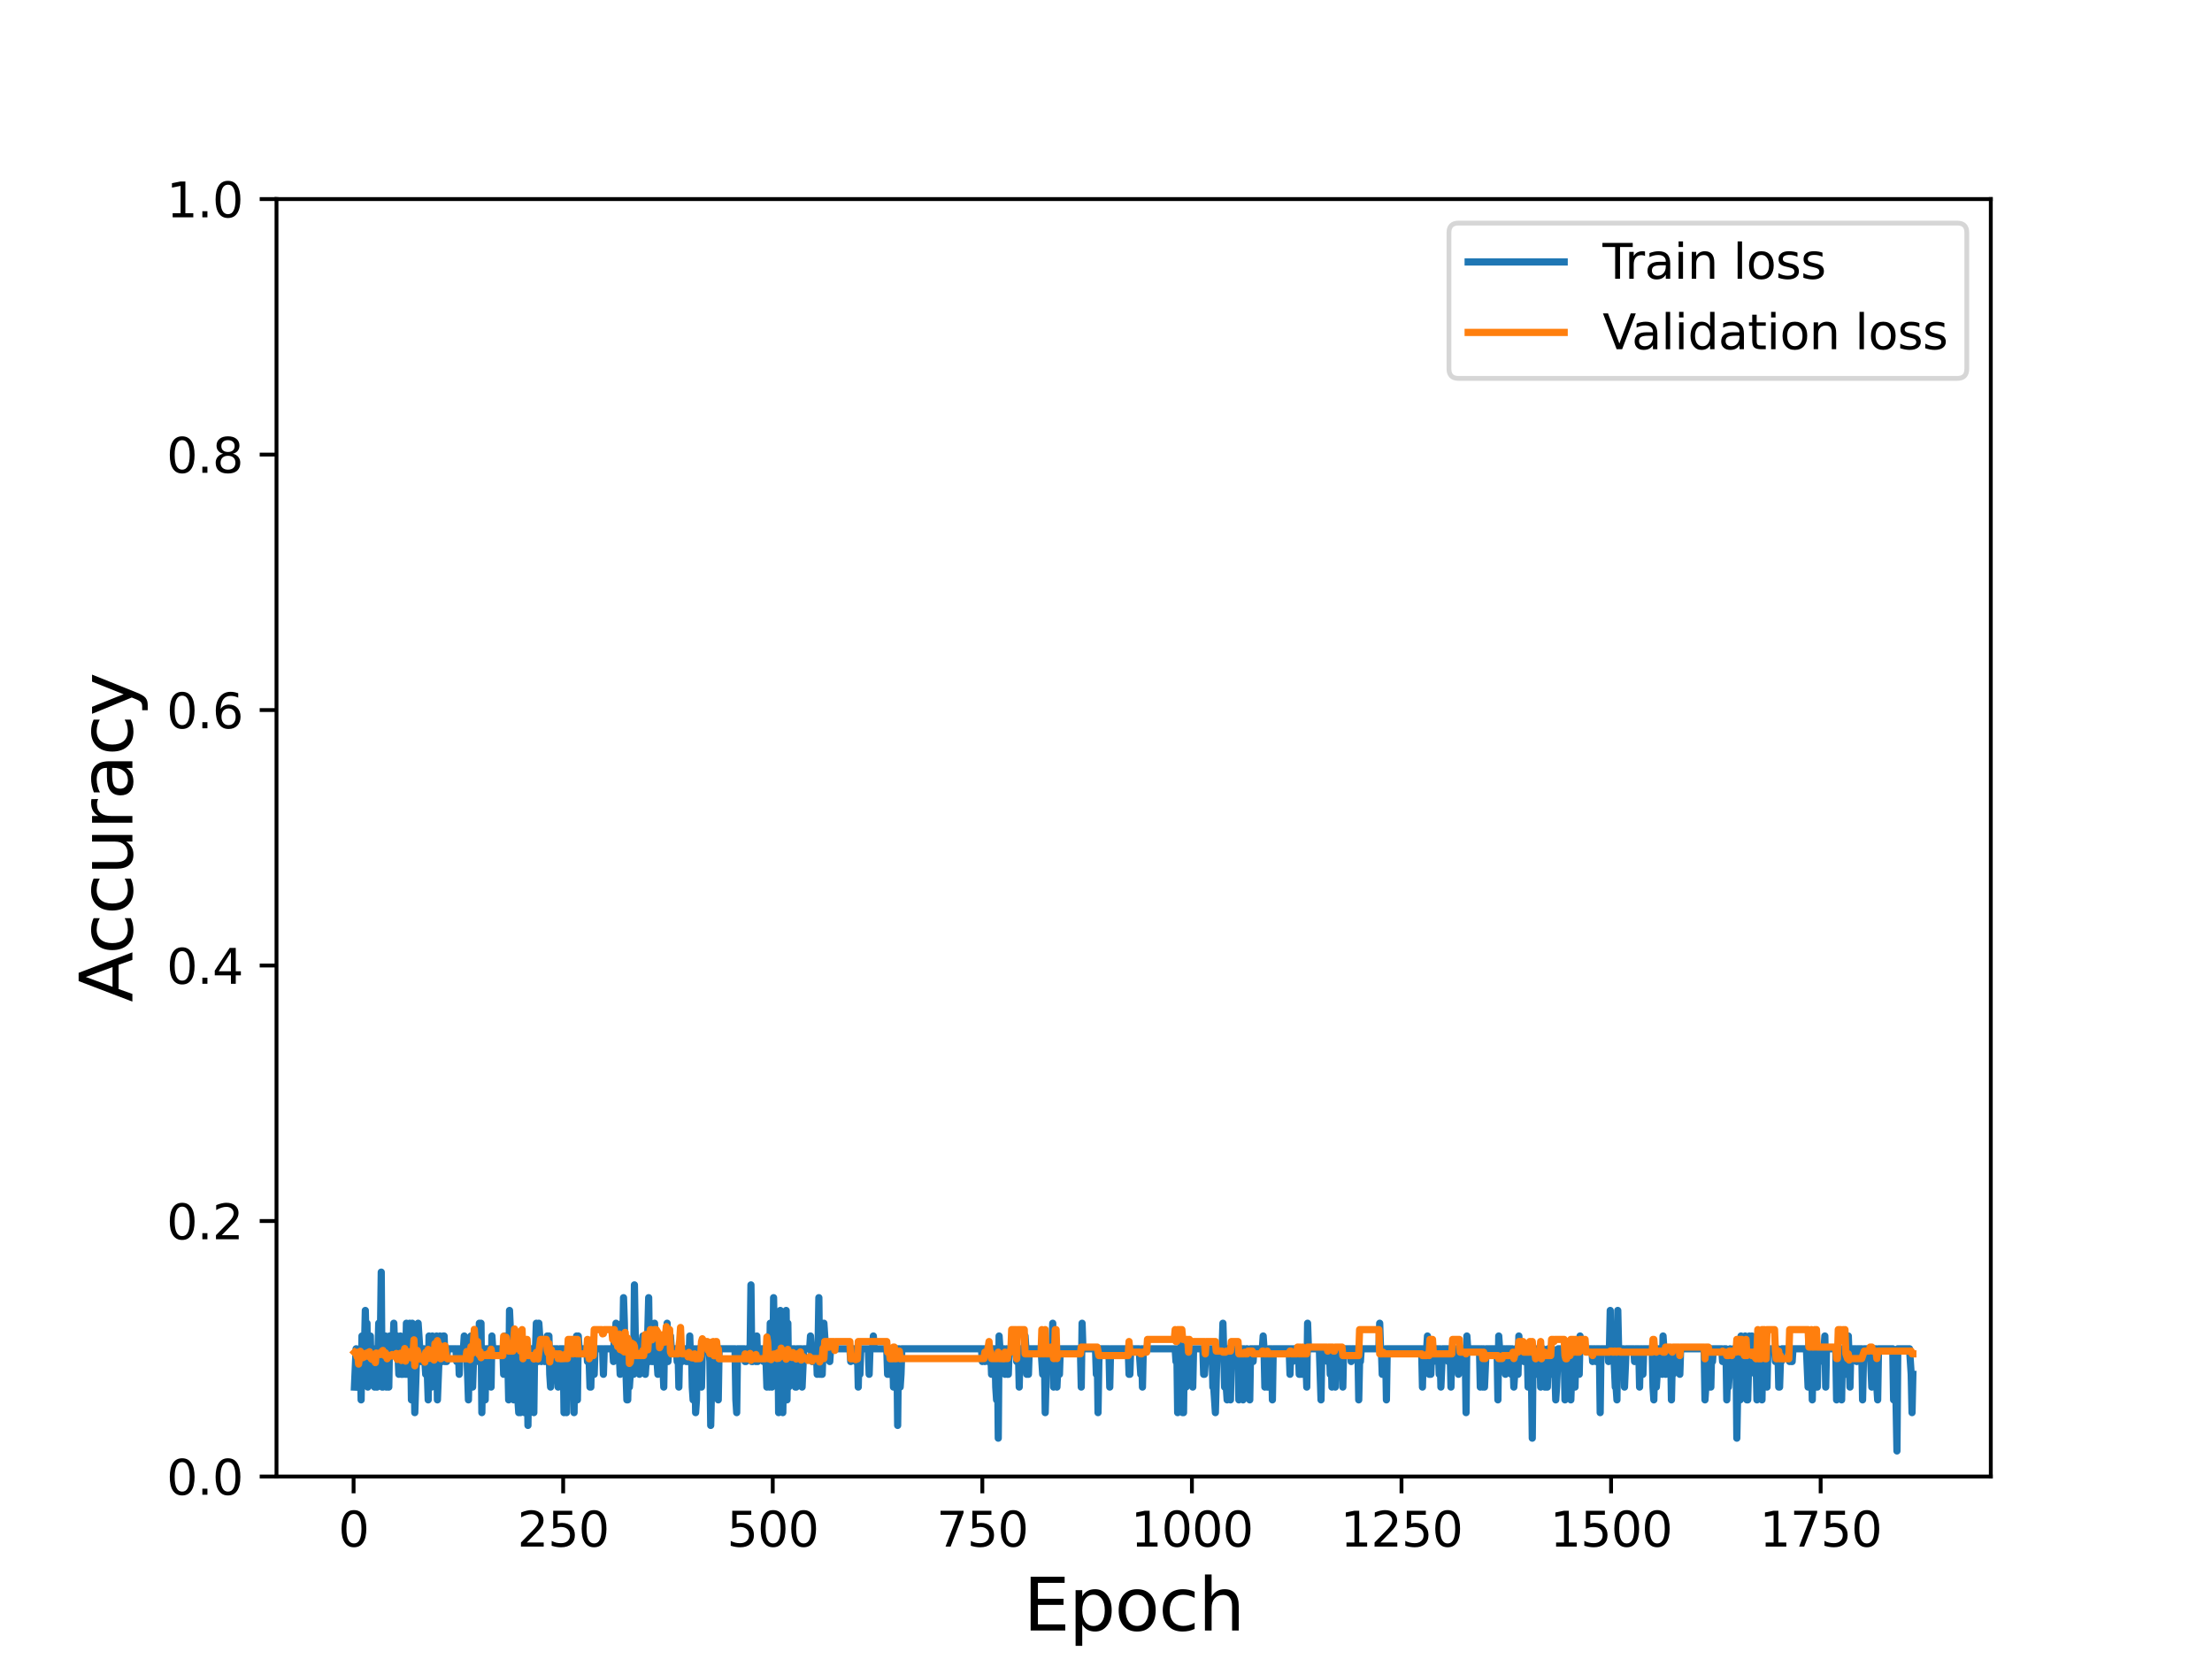 <?xml version="1.0" encoding="utf-8" standalone="no"?>
<!DOCTYPE svg PUBLIC "-//W3C//DTD SVG 1.1//EN"
  "http://www.w3.org/Graphics/SVG/1.1/DTD/svg11.dtd">
<svg height="345.6pt" version="1.1" viewBox="0 0 460.8 345.6" width="460.8pt" xmlns="http://www.w3.org/2000/svg" xmlns:xlink="http://www.w3.org/1999/xlink">
 <defs>
  <style type="text/css">*{stroke-linecap:butt;stroke-linejoin:round;}</style>
 </defs>
 <g id="figure_1">
  <g id="patch_1">
   <path d="M 0 345.6 
L 460.8 345.6 
L 460.8 0 
L 0 0 
z
" style="fill:#ffffff;"/>
  </g>
  <g id="axes_1">
   <g id="patch_2">
    <path d="M 57.6 307.584 
L 414.72 307.584 
L 414.72 41.472 
L 57.6 41.472 
z
" style="fill:#ffffff;"/>
   </g>
   <g id="matplotlib.axis_1">
    <g id="xtick_1">
     <g id="line2d_1">
      <defs>
       <path d="M 0 0 
L 0 3.5 
" id="mc2fb69f290" style="stroke:#000000;stroke-width:0.8;"/>
      </defs>
      <g>
       <use style="stroke:#000000;stroke-width:0.8;" x="73.658" xlink:href="#mc2fb69f290" y="307.584"/>
      </g>
     </g>
     <g id="text_1">
      <!-- 0 -->
      <g transform="translate(70.477 322.182)scale(0.1 -0.1)">
       <defs>
        <path d="M 2034 4250 
Q 1547 4250 1301 3770 
Q 1056 3291 1056 2328 
Q 1056 1369 1301 889 
Q 1547 409 2034 409 
Q 2525 409 2770 889 
Q 3016 1369 3016 2328 
Q 3016 3291 2770 3770 
Q 2525 4250 2034 4250 
z
M 2034 4750 
Q 2819 4750 3233 4129 
Q 3647 3509 3647 2328 
Q 3647 1150 3233 529 
Q 2819 -91 2034 -91 
Q 1250 -91 836 529 
Q 422 1150 422 2328 
Q 422 3509 836 4129 
Q 1250 4750 2034 4750 
z
" id="DejaVuSans-30" transform="scale(0.016)"/>
       </defs>
       <use xlink:href="#DejaVuSans-30"/>
      </g>
     </g>
    </g>
    <g id="xtick_2">
     <g id="line2d_2">
      <g>
       <use style="stroke:#000000;stroke-width:0.8;" x="117.318" xlink:href="#mc2fb69f290" y="307.584"/>
      </g>
     </g>
     <g id="text_2">
      <!-- 250 -->
      <g transform="translate(107.774 322.182)scale(0.1 -0.1)">
       <defs>
        <path d="M 1228 531 
L 3431 531 
L 3431 0 
L 469 0 
L 469 531 
Q 828 903 1448 1529 
Q 2069 2156 2228 2338 
Q 2531 2678 2651 2914 
Q 2772 3150 2772 3378 
Q 2772 3750 2511 3984 
Q 2250 4219 1831 4219 
Q 1534 4219 1204 4116 
Q 875 4013 500 3803 
L 500 4441 
Q 881 4594 1212 4672 
Q 1544 4750 1819 4750 
Q 2544 4750 2975 4387 
Q 3406 4025 3406 3419 
Q 3406 3131 3298 2873 
Q 3191 2616 2906 2266 
Q 2828 2175 2409 1742 
Q 1991 1309 1228 531 
z
" id="DejaVuSans-32" transform="scale(0.016)"/>
        <path d="M 691 4666 
L 3169 4666 
L 3169 4134 
L 1269 4134 
L 1269 2991 
Q 1406 3038 1543 3061 
Q 1681 3084 1819 3084 
Q 2600 3084 3056 2656 
Q 3513 2228 3513 1497 
Q 3513 744 3044 326 
Q 2575 -91 1722 -91 
Q 1428 -91 1123 -41 
Q 819 9 494 109 
L 494 744 
Q 775 591 1075 516 
Q 1375 441 1709 441 
Q 2250 441 2565 725 
Q 2881 1009 2881 1497 
Q 2881 1984 2565 2268 
Q 2250 2553 1709 2553 
Q 1456 2553 1204 2497 
Q 953 2441 691 2322 
L 691 4666 
z
" id="DejaVuSans-35" transform="scale(0.016)"/>
       </defs>
       <use xlink:href="#DejaVuSans-32"/>
       <use x="63.623" xlink:href="#DejaVuSans-35"/>
       <use x="127.246" xlink:href="#DejaVuSans-30"/>
      </g>
     </g>
    </g>
    <g id="xtick_3">
     <g id="line2d_3">
      <g>
       <use style="stroke:#000000;stroke-width:0.8;" x="160.978" xlink:href="#mc2fb69f290" y="307.584"/>
      </g>
     </g>
     <g id="text_3">
      <!-- 500 -->
      <g transform="translate(151.434 322.182)scale(0.1 -0.1)">
       <use xlink:href="#DejaVuSans-35"/>
       <use x="63.623" xlink:href="#DejaVuSans-30"/>
       <use x="127.246" xlink:href="#DejaVuSans-30"/>
      </g>
     </g>
    </g>
    <g id="xtick_4">
     <g id="line2d_4">
      <g>
       <use style="stroke:#000000;stroke-width:0.8;" x="204.638" xlink:href="#mc2fb69f290" y="307.584"/>
      </g>
     </g>
     <g id="text_4">
      <!-- 750 -->
      <g transform="translate(195.094 322.182)scale(0.1 -0.1)">
       <defs>
        <path d="M 525 4666 
L 3525 4666 
L 3525 4397 
L 1831 0 
L 1172 0 
L 2766 4134 
L 525 4134 
L 525 4666 
z
" id="DejaVuSans-37" transform="scale(0.016)"/>
       </defs>
       <use xlink:href="#DejaVuSans-37"/>
       <use x="63.623" xlink:href="#DejaVuSans-35"/>
       <use x="127.246" xlink:href="#DejaVuSans-30"/>
      </g>
     </g>
    </g>
    <g id="xtick_5">
     <g id="line2d_5">
      <g>
       <use style="stroke:#000000;stroke-width:0.8;" x="248.297" xlink:href="#mc2fb69f290" y="307.584"/>
      </g>
     </g>
     <g id="text_5">
      <!-- 1000 -->
      <g transform="translate(235.572 322.182)scale(0.1 -0.1)">
       <defs>
        <path d="M 794 531 
L 1825 531 
L 1825 4091 
L 703 3866 
L 703 4441 
L 1819 4666 
L 2450 4666 
L 2450 531 
L 3481 531 
L 3481 0 
L 794 0 
L 794 531 
z
" id="DejaVuSans-31" transform="scale(0.016)"/>
       </defs>
       <use xlink:href="#DejaVuSans-31"/>
       <use x="63.623" xlink:href="#DejaVuSans-30"/>
       <use x="127.246" xlink:href="#DejaVuSans-30"/>
       <use x="190.869" xlink:href="#DejaVuSans-30"/>
      </g>
     </g>
    </g>
    <g id="xtick_6">
     <g id="line2d_6">
      <g>
       <use style="stroke:#000000;stroke-width:0.8;" x="291.957" xlink:href="#mc2fb69f290" y="307.584"/>
      </g>
     </g>
     <g id="text_6">
      <!-- 1250 -->
      <g transform="translate(279.232 322.182)scale(0.1 -0.1)">
       <use xlink:href="#DejaVuSans-31"/>
       <use x="63.623" xlink:href="#DejaVuSans-32"/>
       <use x="127.246" xlink:href="#DejaVuSans-35"/>
       <use x="190.869" xlink:href="#DejaVuSans-30"/>
      </g>
     </g>
    </g>
    <g id="xtick_7">
     <g id="line2d_7">
      <g>
       <use style="stroke:#000000;stroke-width:0.8;" x="335.617" xlink:href="#mc2fb69f290" y="307.584"/>
      </g>
     </g>
     <g id="text_7">
      <!-- 1500 -->
      <g transform="translate(322.892 322.182)scale(0.1 -0.1)">
       <use xlink:href="#DejaVuSans-31"/>
       <use x="63.623" xlink:href="#DejaVuSans-35"/>
       <use x="127.246" xlink:href="#DejaVuSans-30"/>
       <use x="190.869" xlink:href="#DejaVuSans-30"/>
      </g>
     </g>
    </g>
    <g id="xtick_8">
     <g id="line2d_8">
      <g>
       <use style="stroke:#000000;stroke-width:0.8;" x="379.277" xlink:href="#mc2fb69f290" y="307.584"/>
      </g>
     </g>
     <g id="text_8">
      <!-- 1750 -->
      <g transform="translate(366.552 322.182)scale(0.1 -0.1)">
       <use xlink:href="#DejaVuSans-31"/>
       <use x="63.623" xlink:href="#DejaVuSans-37"/>
       <use x="127.246" xlink:href="#DejaVuSans-35"/>
       <use x="190.869" xlink:href="#DejaVuSans-30"/>
      </g>
     </g>
    </g>
    <g id="text_9">
     <!-- Epoch -->
     <g transform="translate(213.194 339.66)scale(0.15 -0.15)">
      <defs>
       <path d="M 628 4666 
L 3578 4666 
L 3578 4134 
L 1259 4134 
L 1259 2753 
L 3481 2753 
L 3481 2222 
L 1259 2222 
L 1259 531 
L 3634 531 
L 3634 0 
L 628 0 
L 628 4666 
z
" id="DejaVuSans-45" transform="scale(0.016)"/>
       <path d="M 1159 525 
L 1159 -1331 
L 581 -1331 
L 581 3500 
L 1159 3500 
L 1159 2969 
Q 1341 3281 1617 3432 
Q 1894 3584 2278 3584 
Q 2916 3584 3314 3078 
Q 3713 2572 3713 1747 
Q 3713 922 3314 415 
Q 2916 -91 2278 -91 
Q 1894 -91 1617 61 
Q 1341 213 1159 525 
z
M 3116 1747 
Q 3116 2381 2855 2742 
Q 2594 3103 2138 3103 
Q 1681 3103 1420 2742 
Q 1159 2381 1159 1747 
Q 1159 1113 1420 752 
Q 1681 391 2138 391 
Q 2594 391 2855 752 
Q 3116 1113 3116 1747 
z
" id="DejaVuSans-70" transform="scale(0.016)"/>
       <path d="M 1959 3097 
Q 1497 3097 1228 2736 
Q 959 2375 959 1747 
Q 959 1119 1226 758 
Q 1494 397 1959 397 
Q 2419 397 2687 759 
Q 2956 1122 2956 1747 
Q 2956 2369 2687 2733 
Q 2419 3097 1959 3097 
z
M 1959 3584 
Q 2709 3584 3137 3096 
Q 3566 2609 3566 1747 
Q 3566 888 3137 398 
Q 2709 -91 1959 -91 
Q 1206 -91 779 398 
Q 353 888 353 1747 
Q 353 2609 779 3096 
Q 1206 3584 1959 3584 
z
" id="DejaVuSans-6f" transform="scale(0.016)"/>
       <path d="M 3122 3366 
L 3122 2828 
Q 2878 2963 2633 3030 
Q 2388 3097 2138 3097 
Q 1578 3097 1268 2742 
Q 959 2388 959 1747 
Q 959 1106 1268 751 
Q 1578 397 2138 397 
Q 2388 397 2633 464 
Q 2878 531 3122 666 
L 3122 134 
Q 2881 22 2623 -34 
Q 2366 -91 2075 -91 
Q 1284 -91 818 406 
Q 353 903 353 1747 
Q 353 2603 823 3093 
Q 1294 3584 2113 3584 
Q 2378 3584 2631 3529 
Q 2884 3475 3122 3366 
z
" id="DejaVuSans-63" transform="scale(0.016)"/>
       <path d="M 3513 2113 
L 3513 0 
L 2938 0 
L 2938 2094 
Q 2938 2591 2744 2837 
Q 2550 3084 2163 3084 
Q 1697 3084 1428 2787 
Q 1159 2491 1159 1978 
L 1159 0 
L 581 0 
L 581 4863 
L 1159 4863 
L 1159 2956 
Q 1366 3272 1645 3428 
Q 1925 3584 2291 3584 
Q 2894 3584 3203 3211 
Q 3513 2838 3513 2113 
z
" id="DejaVuSans-68" transform="scale(0.016)"/>
      </defs>
      <use xlink:href="#DejaVuSans-45"/>
      <use x="63.184" xlink:href="#DejaVuSans-70"/>
      <use x="126.66" xlink:href="#DejaVuSans-6f"/>
      <use x="187.842" xlink:href="#DejaVuSans-63"/>
      <use x="242.822" xlink:href="#DejaVuSans-68"/>
     </g>
    </g>
   </g>
   <g id="matplotlib.axis_2">
    <g id="ytick_1">
     <g id="line2d_9">
      <defs>
       <path d="M 0 0 
L -3.5 0 
" id="mbfb01cf3ae" style="stroke:#000000;stroke-width:0.8;"/>
      </defs>
      <g>
       <use style="stroke:#000000;stroke-width:0.8;" x="57.6" xlink:href="#mbfb01cf3ae" y="307.584"/>
      </g>
     </g>
     <g id="text_10">
      <!-- 0.0 -->
      <g transform="translate(34.697 311.383)scale(0.1 -0.1)">
       <defs>
        <path d="M 684 794 
L 1344 794 
L 1344 0 
L 684 0 
L 684 794 
z
" id="DejaVuSans-2e" transform="scale(0.016)"/>
       </defs>
       <use xlink:href="#DejaVuSans-30"/>
       <use x="63.623" xlink:href="#DejaVuSans-2e"/>
       <use x="95.41" xlink:href="#DejaVuSans-30"/>
      </g>
     </g>
    </g>
    <g id="ytick_2">
     <g id="line2d_10">
      <g>
       <use style="stroke:#000000;stroke-width:0.8;" x="57.6" xlink:href="#mbfb01cf3ae" y="254.362"/>
      </g>
     </g>
     <g id="text_11">
      <!-- 0.2 -->
      <g transform="translate(34.697 258.161)scale(0.1 -0.1)">
       <use xlink:href="#DejaVuSans-30"/>
       <use x="63.623" xlink:href="#DejaVuSans-2e"/>
       <use x="95.41" xlink:href="#DejaVuSans-32"/>
      </g>
     </g>
    </g>
    <g id="ytick_3">
     <g id="line2d_11">
      <g>
       <use style="stroke:#000000;stroke-width:0.8;" x="57.6" xlink:href="#mbfb01cf3ae" y="201.139"/>
      </g>
     </g>
     <g id="text_12">
      <!-- 0.4 -->
      <g transform="translate(34.697 204.938)scale(0.1 -0.1)">
       <defs>
        <path d="M 2419 4116 
L 825 1625 
L 2419 1625 
L 2419 4116 
z
M 2253 4666 
L 3047 4666 
L 3047 1625 
L 3713 1625 
L 3713 1100 
L 3047 1100 
L 3047 0 
L 2419 0 
L 2419 1100 
L 313 1100 
L 313 1709 
L 2253 4666 
z
" id="DejaVuSans-34" transform="scale(0.016)"/>
       </defs>
       <use xlink:href="#DejaVuSans-30"/>
       <use x="63.623" xlink:href="#DejaVuSans-2e"/>
       <use x="95.41" xlink:href="#DejaVuSans-34"/>
      </g>
     </g>
    </g>
    <g id="ytick_4">
     <g id="line2d_12">
      <g>
       <use style="stroke:#000000;stroke-width:0.8;" x="57.6" xlink:href="#mbfb01cf3ae" y="147.917"/>
      </g>
     </g>
     <g id="text_13">
      <!-- 0.6 -->
      <g transform="translate(34.697 151.716)scale(0.1 -0.1)">
       <defs>
        <path d="M 2113 2584 
Q 1688 2584 1439 2293 
Q 1191 2003 1191 1497 
Q 1191 994 1439 701 
Q 1688 409 2113 409 
Q 2538 409 2786 701 
Q 3034 994 3034 1497 
Q 3034 2003 2786 2293 
Q 2538 2584 2113 2584 
z
M 3366 4563 
L 3366 3988 
Q 3128 4100 2886 4159 
Q 2644 4219 2406 4219 
Q 1781 4219 1451 3797 
Q 1122 3375 1075 2522 
Q 1259 2794 1537 2939 
Q 1816 3084 2150 3084 
Q 2853 3084 3261 2657 
Q 3669 2231 3669 1497 
Q 3669 778 3244 343 
Q 2819 -91 2113 -91 
Q 1303 -91 875 529 
Q 447 1150 447 2328 
Q 447 3434 972 4092 
Q 1497 4750 2381 4750 
Q 2619 4750 2861 4703 
Q 3103 4656 3366 4563 
z
" id="DejaVuSans-36" transform="scale(0.016)"/>
       </defs>
       <use xlink:href="#DejaVuSans-30"/>
       <use x="63.623" xlink:href="#DejaVuSans-2e"/>
       <use x="95.41" xlink:href="#DejaVuSans-36"/>
      </g>
     </g>
    </g>
    <g id="ytick_5">
     <g id="line2d_13">
      <g>
       <use style="stroke:#000000;stroke-width:0.8;" x="57.6" xlink:href="#mbfb01cf3ae" y="94.694"/>
      </g>
     </g>
     <g id="text_14">
      <!-- 0.8 -->
      <g transform="translate(34.697 98.494)scale(0.1 -0.1)">
       <defs>
        <path d="M 2034 2216 
Q 1584 2216 1326 1975 
Q 1069 1734 1069 1313 
Q 1069 891 1326 650 
Q 1584 409 2034 409 
Q 2484 409 2743 651 
Q 3003 894 3003 1313 
Q 3003 1734 2745 1975 
Q 2488 2216 2034 2216 
z
M 1403 2484 
Q 997 2584 770 2862 
Q 544 3141 544 3541 
Q 544 4100 942 4425 
Q 1341 4750 2034 4750 
Q 2731 4750 3128 4425 
Q 3525 4100 3525 3541 
Q 3525 3141 3298 2862 
Q 3072 2584 2669 2484 
Q 3125 2378 3379 2068 
Q 3634 1759 3634 1313 
Q 3634 634 3220 271 
Q 2806 -91 2034 -91 
Q 1263 -91 848 271 
Q 434 634 434 1313 
Q 434 1759 690 2068 
Q 947 2378 1403 2484 
z
M 1172 3481 
Q 1172 3119 1398 2916 
Q 1625 2713 2034 2713 
Q 2441 2713 2670 2916 
Q 2900 3119 2900 3481 
Q 2900 3844 2670 4047 
Q 2441 4250 2034 4250 
Q 1625 4250 1398 4047 
Q 1172 3844 1172 3481 
z
" id="DejaVuSans-38" transform="scale(0.016)"/>
       </defs>
       <use xlink:href="#DejaVuSans-30"/>
       <use x="63.623" xlink:href="#DejaVuSans-2e"/>
       <use x="95.41" xlink:href="#DejaVuSans-38"/>
      </g>
     </g>
    </g>
    <g id="ytick_6">
     <g id="line2d_14">
      <g>
       <use style="stroke:#000000;stroke-width:0.8;" x="57.6" xlink:href="#mbfb01cf3ae" y="41.472"/>
      </g>
     </g>
     <g id="text_15">
      <!-- 1.0 -->
      <g transform="translate(34.697 45.271)scale(0.1 -0.1)">
       <use xlink:href="#DejaVuSans-31"/>
       <use x="63.623" xlink:href="#DejaVuSans-2e"/>
       <use x="95.41" xlink:href="#DejaVuSans-30"/>
      </g>
     </g>
    </g>
    <g id="text_16">
     <!-- Accuracy -->
     <g transform="translate(27.577 208.77)rotate(-90)scale(0.15 -0.15)">
      <defs>
       <path d="M 2188 4044 
L 1331 1722 
L 3047 1722 
L 2188 4044 
z
M 1831 4666 
L 2547 4666 
L 4325 0 
L 3669 0 
L 3244 1197 
L 1141 1197 
L 716 0 
L 50 0 
L 1831 4666 
z
" id="DejaVuSans-41" transform="scale(0.016)"/>
       <path d="M 544 1381 
L 544 3500 
L 1119 3500 
L 1119 1403 
Q 1119 906 1312 657 
Q 1506 409 1894 409 
Q 2359 409 2629 706 
Q 2900 1003 2900 1516 
L 2900 3500 
L 3475 3500 
L 3475 0 
L 2900 0 
L 2900 538 
Q 2691 219 2414 64 
Q 2138 -91 1772 -91 
Q 1169 -91 856 284 
Q 544 659 544 1381 
z
M 1991 3584 
L 1991 3584 
z
" id="DejaVuSans-75" transform="scale(0.016)"/>
       <path d="M 2631 2963 
Q 2534 3019 2420 3045 
Q 2306 3072 2169 3072 
Q 1681 3072 1420 2755 
Q 1159 2438 1159 1844 
L 1159 0 
L 581 0 
L 581 3500 
L 1159 3500 
L 1159 2956 
Q 1341 3275 1631 3429 
Q 1922 3584 2338 3584 
Q 2397 3584 2469 3576 
Q 2541 3569 2628 3553 
L 2631 2963 
z
" id="DejaVuSans-72" transform="scale(0.016)"/>
       <path d="M 2194 1759 
Q 1497 1759 1228 1600 
Q 959 1441 959 1056 
Q 959 750 1161 570 
Q 1363 391 1709 391 
Q 2188 391 2477 730 
Q 2766 1069 2766 1631 
L 2766 1759 
L 2194 1759 
z
M 3341 1997 
L 3341 0 
L 2766 0 
L 2766 531 
Q 2569 213 2275 61 
Q 1981 -91 1556 -91 
Q 1019 -91 701 211 
Q 384 513 384 1019 
Q 384 1609 779 1909 
Q 1175 2209 1959 2209 
L 2766 2209 
L 2766 2266 
Q 2766 2663 2505 2880 
Q 2244 3097 1772 3097 
Q 1472 3097 1187 3025 
Q 903 2953 641 2809 
L 641 3341 
Q 956 3463 1253 3523 
Q 1550 3584 1831 3584 
Q 2591 3584 2966 3190 
Q 3341 2797 3341 1997 
z
" id="DejaVuSans-61" transform="scale(0.016)"/>
       <path d="M 2059 -325 
Q 1816 -950 1584 -1140 
Q 1353 -1331 966 -1331 
L 506 -1331 
L 506 -850 
L 844 -850 
Q 1081 -850 1212 -737 
Q 1344 -625 1503 -206 
L 1606 56 
L 191 3500 
L 800 3500 
L 1894 763 
L 2988 3500 
L 3597 3500 
L 2059 -325 
z
" id="DejaVuSans-79" transform="scale(0.016)"/>
      </defs>
      <use xlink:href="#DejaVuSans-41"/>
      <use x="66.658" xlink:href="#DejaVuSans-63"/>
      <use x="121.639" xlink:href="#DejaVuSans-63"/>
      <use x="176.619" xlink:href="#DejaVuSans-75"/>
      <use x="239.998" xlink:href="#DejaVuSans-72"/>
      <use x="281.111" xlink:href="#DejaVuSans-61"/>
      <use x="342.391" xlink:href="#DejaVuSans-63"/>
      <use x="397.371" xlink:href="#DejaVuSans-79"/>
     </g>
    </g>
   </g>
   <g id="line2d_15">
    <path clip-path="url(#p684a21064c)" d="M 73.833 288.956 
L 74.182 280.973 
L 74.357 283.634 
L 74.531 288.956 
L 74.706 288.956 
L 74.881 280.973 
L 75.055 280.973 
L 75.23 291.617 
L 75.404 278.312 
L 75.579 283.634 
L 75.754 280.973 
L 75.928 280.973 
L 76.103 272.989 
L 76.278 280.973 
L 76.452 275.651 
L 76.627 288.956 
L 76.802 286.295 
L 76.976 278.312 
L 77.151 278.312 
L 77.326 286.295 
L 77.5 280.973 
L 77.849 280.973 
L 78.024 288.956 
L 78.199 280.973 
L 78.373 288.956 
L 78.548 288.956 
L 78.897 275.651 
L 79.072 286.295 
L 79.247 278.312 
L 79.421 265.006 
L 79.596 288.956 
L 79.77 288.956 
L 80.12 280.973 
L 80.294 278.312 
L 80.469 288.956 
L 80.644 286.295 
L 80.818 288.956 
L 80.993 288.956 
L 81.168 278.312 
L 81.342 280.973 
L 81.866 280.973 
L 82.041 275.651 
L 82.215 280.973 
L 82.565 280.973 
L 82.739 278.312 
L 83.089 286.295 
L 83.263 283.634 
L 83.438 278.312 
L 83.613 286.295 
L 83.962 286.295 
L 84.136 280.973 
L 84.311 280.973 
L 84.486 286.295 
L 84.66 275.651 
L 84.835 286.295 
L 85.01 283.634 
L 85.184 283.634 
L 85.359 275.651 
L 85.534 278.312 
L 85.708 291.617 
L 85.883 275.651 
L 86.057 286.295 
L 86.232 280.973 
L 86.407 294.278 
L 86.756 283.634 
L 86.931 283.634 
L 87.105 275.651 
L 87.629 283.634 
L 87.804 283.634 
L 87.979 280.973 
L 88.328 280.973 
L 88.677 286.295 
L 88.852 280.973 
L 89.201 291.617 
L 89.376 278.312 
L 89.55 286.295 
L 89.725 283.634 
L 89.9 288.956 
L 90.074 278.312 
L 90.249 280.973 
L 90.423 280.973 
L 90.773 288.956 
L 90.947 278.312 
L 91.122 291.617 
L 91.646 278.312 
L 91.821 283.634 
L 91.995 280.973 
L 92.17 283.634 
L 92.344 278.312 
L 92.519 278.312 
L 92.694 283.634 
L 93.043 283.634 
L 93.218 280.973 
L 94.964 280.973 
L 95.139 283.634 
L 95.313 280.973 
L 95.488 280.973 
L 95.663 286.295 
L 95.837 280.973 
L 96.536 280.973 
L 96.71 278.312 
L 96.885 280.973 
L 97.234 280.973 
L 97.584 291.617 
L 97.758 283.634 
L 98.108 278.312 
L 98.282 286.295 
L 98.457 288.956 
L 98.806 278.312 
L 98.981 278.312 
L 99.155 280.973 
L 99.505 280.973 
L 99.679 283.634 
L 99.854 275.651 
L 100.029 283.634 
L 100.203 275.651 
L 100.378 294.278 
L 100.553 283.634 
L 100.727 280.973 
L 100.902 280.973 
L 101.076 291.617 
L 101.251 280.973 
L 101.6 280.973 
L 101.95 286.295 
L 102.124 283.634 
L 102.299 288.956 
L 102.474 278.312 
L 102.648 280.973 
L 104.744 280.973 
L 104.919 286.295 
L 105.093 278.312 
L 105.268 280.973 
L 105.442 280.973 
L 105.617 283.634 
L 105.792 283.634 
L 105.966 291.617 
L 106.141 272.989 
L 106.49 280.973 
L 106.84 280.973 
L 107.014 291.617 
L 107.189 286.295 
L 107.363 288.956 
L 107.538 280.973 
L 107.713 288.956 
L 108.062 294.278 
L 108.237 283.634 
L 108.411 294.278 
L 108.586 278.312 
L 108.761 278.312 
L 108.935 280.973 
L 109.11 280.973 
L 109.285 294.278 
L 109.459 280.973 
L 109.634 280.973 
L 109.808 283.634 
L 109.983 296.94 
L 110.158 280.973 
L 111.031 280.973 
L 111.206 294.278 
L 111.38 280.973 
L 111.555 280.973 
L 111.729 275.651 
L 111.904 283.634 
L 112.079 283.634 
L 112.253 275.651 
L 112.777 283.634 
L 112.952 280.973 
L 113.301 280.973 
L 113.476 283.634 
L 113.65 280.973 
L 113.825 280.973 
L 114 278.312 
L 114.174 283.634 
L 114.349 278.312 
L 114.524 286.295 
L 114.698 288.956 
L 114.873 286.295 
L 115.048 280.973 
L 115.222 283.634 
L 115.397 280.973 
L 116.095 280.973 
L 116.27 288.956 
L 116.619 280.973 
L 117.318 280.973 
L 117.493 294.278 
L 117.667 280.973 
L 118.016 294.278 
L 118.191 280.973 
L 118.366 286.295 
L 118.54 280.973 
L 119.064 280.973 
L 119.239 283.634 
L 119.414 280.973 
L 119.588 294.278 
L 119.763 280.973 
L 119.938 280.973 
L 120.112 278.312 
L 120.287 291.617 
L 120.461 278.312 
L 120.636 280.973 
L 122.208 280.973 
L 122.382 283.634 
L 122.732 283.634 
L 122.906 288.956 
L 123.081 288.956 
L 123.256 280.973 
L 123.605 280.973 
L 123.78 286.295 
L 123.954 280.973 
L 125.526 280.973 
L 125.701 286.295 
L 125.875 280.973 
L 127.622 280.973 
L 127.796 283.634 
L 127.971 278.312 
L 128.146 280.973 
L 128.32 275.651 
L 128.495 280.973 
L 128.669 280.973 
L 128.844 278.312 
L 129.193 286.295 
L 129.368 283.634 
L 129.543 275.651 
L 129.717 280.973 
L 129.892 270.328 
L 130.067 275.651 
L 130.241 286.295 
L 130.416 286.295 
L 130.591 291.617 
L 130.765 291.617 
L 130.94 283.634 
L 131.114 288.956 
L 131.289 286.295 
L 131.638 286.295 
L 131.813 280.973 
L 131.988 286.295 
L 132.162 267.667 
L 132.337 278.312 
L 132.512 280.973 
L 133.035 280.973 
L 133.21 286.295 
L 133.385 280.973 
L 133.734 280.973 
L 133.909 278.312 
L 134.083 283.634 
L 134.258 280.973 
L 134.433 286.295 
L 134.607 283.634 
L 134.782 283.634 
L 135.131 270.328 
L 135.306 283.634 
L 135.48 278.312 
L 135.655 278.312 
L 135.83 283.634 
L 136.004 283.634 
L 136.179 280.973 
L 136.354 275.651 
L 136.528 280.973 
L 136.703 280.973 
L 137.052 286.295 
L 137.227 280.973 
L 137.401 280.973 
L 137.576 278.312 
L 137.751 286.295 
L 137.925 280.973 
L 138.275 288.956 
L 138.449 278.312 
L 138.624 283.634 
L 138.799 283.634 
L 138.973 275.651 
L 139.148 283.634 
L 139.322 280.973 
L 139.497 280.973 
L 139.672 278.312 
L 139.846 280.973 
L 140.894 280.973 
L 141.069 283.634 
L 141.244 280.973 
L 141.418 288.956 
L 141.593 280.973 
L 141.767 283.634 
L 142.117 283.634 
L 142.291 280.973 
L 142.815 280.973 
L 142.99 283.634 
L 143.165 280.973 
L 143.339 283.634 
L 143.514 283.634 
L 143.688 278.312 
L 143.863 283.634 
L 144.038 280.973 
L 144.212 288.956 
L 144.387 291.617 
L 144.736 280.973 
L 144.911 294.278 
L 145.086 291.617 
L 145.26 280.973 
L 145.609 280.973 
L 145.784 283.634 
L 145.959 280.973 
L 146.133 288.956 
L 146.308 280.973 
L 147.705 280.973 
L 147.88 283.634 
L 148.054 296.94 
L 148.404 280.973 
L 148.578 280.973 
L 148.753 283.634 
L 148.928 288.956 
L 149.102 280.973 
L 149.277 280.973 
L 149.626 291.617 
L 149.801 280.973 
L 153.119 280.973 
L 153.294 291.617 
L 153.468 294.278 
L 153.643 280.973 
L 155.04 280.973 
L 155.215 283.634 
L 155.389 283.634 
L 155.564 280.973 
L 156.262 280.973 
L 156.437 267.667 
L 156.612 283.634 
L 156.786 283.634 
L 156.961 280.973 
L 157.31 280.973 
L 157.485 283.634 
L 157.66 278.312 
L 157.834 283.634 
L 158.009 280.973 
L 158.882 280.973 
L 159.057 283.634 
L 159.231 280.973 
L 159.406 280.973 
L 159.581 283.634 
L 159.755 288.956 
L 160.105 278.312 
L 160.279 288.956 
L 160.454 275.651 
L 160.803 288.956 
L 160.978 286.295 
L 161.152 270.328 
L 161.327 280.973 
L 161.502 278.312 
L 161.676 280.973 
L 161.851 280.973 
L 162.026 275.651 
L 162.2 294.278 
L 162.375 286.295 
L 162.55 272.989 
L 162.724 283.634 
L 162.899 286.295 
L 163.073 294.278 
L 163.248 283.634 
L 163.423 280.973 
L 163.597 280.973 
L 163.772 272.989 
L 163.947 291.617 
L 164.121 275.651 
L 164.296 288.956 
L 164.471 280.973 
L 164.645 283.634 
L 164.82 280.973 
L 164.994 283.634 
L 165.169 280.973 
L 165.344 283.634 
L 165.518 280.973 
L 165.693 288.956 
L 165.868 288.956 
L 166.042 280.973 
L 166.915 280.973 
L 167.09 288.956 
L 167.439 280.973 
L 168.662 280.973 
L 168.837 278.312 
L 169.186 283.634 
L 169.36 280.973 
L 170.059 280.973 
L 170.234 286.295 
L 170.408 280.973 
L 170.583 270.328 
L 170.758 286.295 
L 170.932 278.312 
L 171.107 286.295 
L 171.281 286.295 
L 171.631 275.651 
L 171.98 280.973 
L 172.679 280.973 
L 172.853 283.634 
L 173.028 280.973 
L 177.045 280.973 
L 177.219 283.634 
L 177.394 280.973 
L 178.092 280.973 
L 178.267 283.634 
L 178.442 283.634 
L 178.616 280.973 
L 178.791 288.956 
L 178.966 280.973 
L 179.14 286.295 
L 179.315 280.973 
L 180.887 280.973 
L 181.061 286.295 
L 181.236 280.973 
L 181.76 280.973 
L 181.934 278.312 
L 182.109 280.973 
L 184.729 280.973 
L 184.903 286.295 
L 185.078 283.634 
L 185.253 286.295 
L 185.427 286.295 
L 185.602 280.973 
L 185.951 280.973 
L 186.126 288.956 
L 186.3 280.973 
L 186.475 288.956 
L 186.65 280.973 
L 186.824 280.973 
L 186.999 296.94 
L 187.174 280.973 
L 187.348 280.973 
L 187.523 288.956 
L 187.698 286.295 
L 187.872 280.973 
L 204.463 280.973 
L 204.638 283.634 
L 204.812 280.973 
L 204.987 280.973 
L 205.162 283.634 
L 205.336 280.973 
L 205.685 280.973 
L 205.86 283.634 
L 206.209 283.634 
L 206.384 280.973 
L 206.559 286.295 
L 206.733 280.973 
L 207.257 280.973 
L 207.432 288.956 
L 207.606 291.617 
L 207.781 280.973 
L 207.956 299.601 
L 208.13 278.312 
L 208.305 280.973 
L 209.178 280.973 
L 209.353 286.295 
L 209.702 280.973 
L 209.877 286.295 
L 210.051 286.295 
L 210.226 280.973 
L 210.75 280.973 
L 210.925 278.312 
L 211.099 280.973 
L 211.623 280.973 
L 211.798 283.634 
L 211.972 283.634 
L 212.147 280.973 
L 212.322 288.956 
L 212.496 280.973 
L 212.846 280.973 
L 213.02 283.634 
L 213.195 280.973 
L 213.37 280.973 
L 213.544 278.312 
L 213.719 280.973 
L 213.893 286.295 
L 214.068 280.973 
L 214.243 286.295 
L 214.417 280.973 
L 216.862 280.973 
L 217.212 286.295 
L 217.386 280.973 
L 217.561 280.973 
L 217.736 294.278 
L 218.085 280.973 
L 218.259 283.634 
L 218.434 280.973 
L 218.783 280.973 
L 218.958 283.634 
L 219.133 280.973 
L 219.307 275.651 
L 219.482 288.956 
L 219.831 280.973 
L 220.006 280.973 
L 220.18 288.956 
L 220.53 280.973 
L 220.704 286.295 
L 220.879 280.973 
L 225.07 280.973 
L 225.245 288.956 
L 225.42 275.651 
L 225.594 280.973 
L 228.214 280.973 
L 228.389 286.295 
L 228.563 280.973 
L 228.738 294.278 
L 228.912 283.634 
L 229.087 280.973 
L 231.008 280.973 
L 231.183 288.956 
L 231.357 280.973 
L 235.025 280.973 
L 235.199 286.295 
L 235.374 286.295 
L 235.549 280.973 
L 237.295 280.973 
L 237.644 286.295 
L 237.819 280.973 
L 237.994 288.956 
L 238.168 280.973 
L 244.805 280.973 
L 244.979 283.634 
L 245.154 280.973 
L 245.329 294.278 
L 245.678 280.973 
L 246.027 280.973 
L 246.202 278.312 
L 246.376 294.278 
L 246.551 294.278 
L 246.726 280.973 
L 246.9 280.973 
L 247.075 288.956 
L 247.25 286.295 
L 247.424 286.295 
L 247.774 280.973 
L 247.948 283.634 
L 248.123 280.973 
L 248.297 280.973 
L 248.472 288.956 
L 248.647 280.973 
L 250.568 280.973 
L 250.742 286.295 
L 250.917 286.295 
L 251.266 280.973 
L 252.489 280.973 
L 252.663 288.956 
L 252.838 288.956 
L 253.187 294.278 
L 253.537 280.973 
L 254.584 280.973 
L 254.759 275.651 
L 255.108 288.956 
L 255.283 280.973 
L 255.458 288.956 
L 255.632 291.617 
L 255.807 280.973 
L 255.982 283.634 
L 256.156 280.973 
L 256.331 291.617 
L 256.505 280.973 
L 257.728 280.973 
L 257.903 283.634 
L 258.077 291.617 
L 258.252 288.956 
L 258.427 280.973 
L 258.776 280.973 
L 258.95 291.617 
L 259.125 280.973 
L 259.3 286.295 
L 259.649 280.973 
L 259.824 280.973 
L 259.998 288.956 
L 260.173 283.634 
L 260.348 291.617 
L 260.522 280.973 
L 260.871 280.973 
L 261.046 283.634 
L 261.221 280.973 
L 262.967 280.973 
L 263.142 278.312 
L 263.316 280.973 
L 263.491 288.956 
L 263.666 280.973 
L 263.84 280.973 
L 264.015 288.956 
L 264.19 288.956 
L 264.364 280.973 
L 264.888 280.973 
L 265.063 291.617 
L 265.237 280.973 
L 268.556 280.973 
L 268.73 286.295 
L 268.905 280.973 
L 269.08 280.973 
L 269.254 283.634 
L 269.429 280.973 
L 270.127 280.973 
L 270.302 283.634 
L 270.477 280.973 
L 270.651 286.295 
L 270.826 286.295 
L 271.001 283.634 
L 271.175 286.295 
L 271.35 283.634 
L 271.524 283.634 
L 271.699 280.973 
L 271.874 283.634 
L 272.048 283.634 
L 272.223 288.956 
L 272.398 275.651 
L 272.572 280.973 
L 274.843 280.973 
L 275.192 291.617 
L 275.367 280.973 
L 276.414 280.973 
L 276.589 283.634 
L 276.764 280.973 
L 276.938 280.973 
L 277.113 286.295 
L 277.288 280.973 
L 277.462 288.956 
L 277.637 280.973 
L 277.811 283.634 
L 277.986 280.973 
L 278.161 288.956 
L 278.335 280.973 
L 279.558 280.973 
L 279.733 288.956 
L 279.907 280.973 
L 281.304 280.973 
L 281.479 283.634 
L 281.654 280.973 
L 282.876 280.973 
L 283.051 291.617 
L 283.225 283.634 
L 283.4 283.634 
L 283.575 280.973 
L 287.242 280.973 
L 287.417 275.651 
L 287.591 280.973 
L 287.766 280.973 
L 287.941 286.295 
L 288.464 286.295 
L 288.639 280.973 
L 288.814 291.617 
L 288.988 280.973 
L 296.149 280.973 
L 296.323 288.956 
L 296.498 280.973 
L 297.196 280.973 
L 297.371 278.312 
L 297.546 280.973 
L 297.72 286.295 
L 298.07 286.295 
L 298.244 280.973 
L 298.419 280.973 
L 298.594 283.634 
L 298.768 280.973 
L 299.641 280.973 
L 299.816 286.295 
L 299.991 280.973 
L 300.165 288.956 
L 300.515 280.973 
L 301.562 280.973 
L 301.737 283.634 
L 301.912 280.973 
L 302.086 280.973 
L 302.261 288.956 
L 302.436 280.973 
L 302.61 283.634 
L 302.785 280.973 
L 302.96 280.973 
L 303.134 283.634 
L 303.309 280.973 
L 303.658 280.973 
L 303.833 286.295 
L 304.007 280.973 
L 305.23 280.973 
L 305.405 294.278 
L 305.579 278.312 
L 305.754 280.973 
L 308.199 280.973 
L 308.373 288.956 
L 308.548 280.973 
L 308.723 280.973 
L 308.897 288.956 
L 309.072 280.973 
L 309.247 288.956 
L 309.596 280.973 
L 311.866 280.973 
L 312.041 291.617 
L 312.215 278.312 
L 312.39 280.973 
L 312.914 280.973 
L 313.089 283.634 
L 313.263 280.973 
L 313.438 280.973 
L 313.613 286.295 
L 313.787 280.973 
L 314.66 280.973 
L 314.835 286.295 
L 315.01 280.973 
L 315.184 283.634 
L 315.359 288.956 
L 315.534 286.295 
L 315.708 280.973 
L 315.883 283.634 
L 316.058 280.973 
L 316.232 286.295 
L 316.407 278.312 
L 316.581 280.973 
L 317.28 280.973 
L 317.455 283.634 
L 317.629 280.973 
L 318.153 280.973 
L 318.328 288.956 
L 318.502 280.973 
L 318.852 280.973 
L 319.026 286.295 
L 319.201 299.601 
L 319.376 280.973 
L 319.725 280.973 
L 320.074 286.295 
L 320.249 280.973 
L 320.773 280.973 
L 320.947 288.956 
L 321.122 283.634 
L 321.297 286.295 
L 321.471 280.973 
L 321.646 283.634 
L 321.821 288.956 
L 322.345 288.956 
L 322.519 280.973 
L 323.043 280.973 
L 323.218 286.295 
L 323.392 280.973 
L 323.567 286.295 
L 323.742 283.634 
L 323.916 286.295 
L 324.091 291.617 
L 324.266 288.956 
L 324.615 280.973 
L 325.837 280.973 
L 326.012 291.617 
L 326.361 283.634 
L 326.536 280.973 
L 327.06 280.973 
L 327.234 291.617 
L 327.584 280.973 
L 327.758 280.973 
L 327.933 288.956 
L 328.108 288.956 
L 328.282 280.973 
L 328.457 283.634 
L 328.632 280.973 
L 328.806 280.973 
L 328.981 286.295 
L 329.155 278.312 
L 329.33 280.973 
L 331.6 280.973 
L 331.775 283.634 
L 331.95 280.973 
L 332.299 280.973 
L 332.474 283.634 
L 332.648 280.973 
L 333.172 280.973 
L 333.347 294.278 
L 333.521 280.973 
L 334.919 280.973 
L 335.093 283.634 
L 335.268 280.973 
L 335.442 272.989 
L 335.617 280.973 
L 336.141 280.973 
L 336.49 288.956 
L 336.665 288.956 
L 336.84 291.617 
L 337.014 272.989 
L 337.189 280.973 
L 338.237 280.973 
L 338.411 288.956 
L 338.761 280.973 
L 340.332 280.973 
L 340.507 283.634 
L 340.682 280.973 
L 341.38 280.973 
L 341.555 288.956 
L 341.729 280.973 
L 342.079 280.973 
L 342.253 286.295 
L 342.428 280.973 
L 344.174 280.973 
L 344.349 288.956 
L 344.524 291.617 
L 344.698 283.634 
L 344.873 280.973 
L 345.048 288.956 
L 345.222 286.295 
L 345.397 280.973 
L 346.095 280.973 
L 346.27 286.295 
L 346.445 278.312 
L 346.619 280.973 
L 346.794 280.973 
L 346.969 286.295 
L 347.143 280.973 
L 347.493 280.973 
L 347.667 286.295 
L 347.842 280.973 
L 348.017 280.973 
L 348.191 291.617 
L 348.366 283.634 
L 348.54 286.295 
L 348.715 280.973 
L 349.763 280.973 
L 349.938 286.295 
L 350.112 280.973 
L 355.002 280.973 
L 355.177 291.617 
L 355.351 288.956 
L 355.526 280.973 
L 355.875 280.973 
L 356.225 288.956 
L 356.399 288.956 
L 356.574 280.973 
L 356.748 283.634 
L 356.923 280.973 
L 358.67 280.973 
L 358.844 283.634 
L 359.019 283.634 
L 359.193 280.973 
L 359.543 280.973 
L 359.717 291.617 
L 359.892 286.295 
L 360.067 288.956 
L 360.241 286.295 
L 360.416 280.973 
L 360.591 283.634 
L 360.94 283.634 
L 361.114 280.973 
L 361.289 283.634 
L 361.464 283.634 
L 361.638 280.973 
L 361.813 299.601 
L 362.162 280.973 
L 362.337 280.973 
L 362.512 291.617 
L 362.686 278.312 
L 362.861 280.973 
L 363.035 286.295 
L 363.21 280.973 
L 363.385 286.295 
L 363.559 278.312 
L 363.734 288.956 
L 363.909 291.617 
L 364.083 291.617 
L 364.433 278.312 
L 364.607 283.634 
L 364.957 278.312 
L 365.131 283.634 
L 365.306 280.973 
L 365.48 280.973 
L 365.655 286.295 
L 365.83 283.634 
L 366.004 291.617 
L 366.179 280.973 
L 366.354 288.956 
L 366.528 280.973 
L 366.703 280.973 
L 366.878 283.634 
L 367.052 291.617 
L 367.227 280.973 
L 367.401 288.956 
L 367.576 280.973 
L 367.751 286.295 
L 367.925 280.973 
L 368.1 288.956 
L 368.275 280.973 
L 369.672 280.973 
L 369.846 283.634 
L 370.196 283.634 
L 370.37 280.973 
L 370.545 288.956 
L 370.72 288.956 
L 370.894 283.634 
L 371.069 283.634 
L 371.244 280.973 
L 372.641 280.973 
L 372.815 283.634 
L 372.99 280.973 
L 373.165 283.634 
L 373.339 283.634 
L 373.514 280.973 
L 376.308 280.973 
L 376.657 288.956 
L 376.832 278.312 
L 377.181 283.634 
L 377.356 280.973 
L 377.531 291.617 
L 377.705 280.973 
L 377.88 280.973 
L 378.054 286.295 
L 378.229 286.295 
L 378.404 288.956 
L 378.578 288.956 
L 378.753 280.973 
L 378.928 280.973 
L 379.102 283.634 
L 379.277 280.973 
L 379.976 280.973 
L 380.15 278.312 
L 380.325 288.956 
L 380.499 280.973 
L 382.42 280.973 
L 382.595 291.617 
L 382.77 280.973 
L 382.944 286.295 
L 383.119 280.973 
L 383.468 280.973 
L 383.643 291.617 
L 383.818 280.973 
L 383.992 286.295 
L 384.167 280.973 
L 384.341 286.295 
L 384.516 286.295 
L 385.04 278.312 
L 385.389 288.956 
L 385.564 280.973 
L 386.612 280.973 
L 386.786 283.634 
L 386.961 280.973 
L 387.834 280.973 
L 388.009 291.617 
L 388.184 283.634 
L 388.358 280.973 
L 389.581 280.973 
L 389.93 288.956 
L 390.279 280.973 
L 390.803 280.973 
L 390.978 288.956 
L 391.152 291.617 
L 391.327 280.973 
L 394.296 280.973 
L 394.471 291.617 
L 394.645 283.634 
L 394.82 283.634 
L 395.169 302.262 
L 395.344 280.973 
L 397.789 280.973 
L 398.138 286.295 
L 398.313 294.278 
L 398.487 286.295 
L 398.487 286.295 
" style="fill:none;stroke:#1f77b4;stroke-linecap:square;stroke-width:1.5;"/>
   </g>
   <g id="line2d_16">
    <path clip-path="url(#p684a21064c)" d="M 73.833 281.727 
L 74.007 281.904 
L 74.182 281.682 
L 74.357 282.614 
L 74.531 282.392 
L 74.706 284.166 
L 75.055 281.505 
L 75.23 282.126 
L 75.404 282.126 
L 75.579 282.836 
L 75.754 282.082 
L 75.928 282.658 
L 76.103 281.949 
L 76.278 281.949 
L 76.452 282.392 
L 76.627 281.771 
L 76.802 282.569 
L 76.976 281.594 
L 77.326 283.057 
L 77.5 283.19 
L 77.849 282.969 
L 78.024 282.436 
L 78.199 283.856 
L 78.373 281.86 
L 78.548 282.17 
L 78.897 281.904 
L 79.247 282.17 
L 79.421 282.126 
L 79.596 281.461 
L 79.77 281.328 
L 80.12 282.392 
L 80.294 281.815 
L 80.644 283.057 
L 80.818 282.348 
L 80.993 282.348 
L 81.168 282.569 
L 81.342 282.392 
L 81.517 282.392 
L 81.691 282.17 
L 81.866 282.259 
L 82.041 282.525 
L 82.39 282.436 
L 82.565 281.949 
L 82.739 283.19 
L 82.914 282.392 
L 83.089 282.614 
L 83.438 281.904 
L 83.613 283.412 
L 83.787 282.126 
L 83.962 282.126 
L 84.136 281.993 
L 84.311 280.928 
L 84.486 283.545 
L 84.66 282.747 
L 84.835 282.747 
L 85.01 282.436 
L 85.184 281.594 
L 85.359 282.525 
L 85.534 281.727 
L 85.708 282.88 
L 85.883 282.703 
L 86.057 281.904 
L 86.232 279.11 
L 86.407 284.521 
L 86.581 282.924 
L 86.756 283.235 
L 86.931 281.328 
L 87.455 283.102 
L 88.328 283.057 
L 88.502 283.767 
L 88.677 281.727 
L 88.852 283.057 
L 89.201 281.106 
L 89.376 282.969 
L 89.55 281.372 
L 89.725 282.836 
L 89.9 282.392 
L 90.074 283.057 
L 90.249 283.057 
L 90.423 283.323 
L 90.598 279.908 
L 90.947 282.836 
L 91.122 279.287 
L 91.297 280.219 
L 91.471 280.13 
L 91.646 280.884 
L 91.821 283.057 
L 91.995 281.372 
L 92.17 282.791 
L 92.344 282.791 
L 92.519 280.707 
L 92.694 280.352 
L 92.868 281.949 
L 93.218 283.057 
L 97.06 283.057 
L 97.234 281.549 
L 97.409 283.057 
L 97.584 283.102 
L 97.758 282.303 
L 97.933 283.235 
L 98.108 280.529 
L 98.457 281.904 
L 98.806 276.937 
L 98.981 279.465 
L 99.505 279.465 
L 99.679 281.993 
L 99.854 282.259 
L 100.029 281.594 
L 100.203 282.836 
L 100.378 282.17 
L 100.553 282.392 
L 100.902 282.392 
L 101.076 282.215 
L 101.251 282.392 
L 101.6 282.392 
L 101.775 281.904 
L 101.95 282.392 
L 102.299 281.062 
L 102.474 282.392 
L 104.744 282.392 
L 104.919 278.356 
L 105.093 278.977 
L 105.268 278.977 
L 105.442 278.578 
L 105.617 281.062 
L 105.792 279.775 
L 105.966 281.461 
L 106.84 281.461 
L 107.189 276.848 
L 107.363 280.973 
L 107.538 280.13 
L 107.713 278.489 
L 107.887 278.356 
L 108.062 278.578 
L 108.237 277.425 
L 108.411 281.461 
L 108.586 277.868 
L 108.761 276.981 
L 108.935 283.057 
L 109.11 282.481 
L 109.285 281.461 
L 109.459 281.461 
L 109.634 282.392 
L 109.808 279.021 
L 109.983 282.392 
L 111.031 282.392 
L 111.206 283.102 
L 111.38 283.057 
L 111.729 281.727 
L 111.904 282.924 
L 112.079 283.102 
L 112.603 279.021 
L 113.825 279.021 
L 114 281.283 
L 114.174 281.86 
L 114.349 279.864 
L 114.524 283.723 
L 114.873 281.195 
L 115.048 282.303 
L 115.222 282.037 
L 116.095 282.037 
L 116.27 283.013 
L 116.445 282.037 
L 116.619 282.037 
L 116.794 283.057 
L 117.667 283.013 
L 117.842 282.037 
L 118.016 283.013 
L 118.191 283.013 
L 118.366 279.021 
L 119.064 279.021 
L 119.239 282.037 
L 119.414 282.037 
L 119.588 279.021 
L 119.938 279.021 
L 120.112 282.037 
L 120.287 279.021 
L 120.461 282.037 
L 122.208 282.037 
L 122.382 279.021 
L 122.732 283.057 
L 122.906 279.154 
L 123.081 281.949 
L 123.256 282.037 
L 123.43 282.392 
L 123.605 282.392 
L 123.78 276.981 
L 125.351 276.981 
L 125.526 277.868 
L 125.701 277.824 
L 125.875 276.981 
L 127.447 276.981 
L 127.622 279.021 
L 127.796 278.8 
L 127.971 276.981 
L 128.146 279.598 
L 128.32 279.598 
L 128.495 279.243 
L 128.669 280.529 
L 128.844 278.4 
L 129.019 277.913 
L 129.193 281.15 
L 129.368 279.42 
L 129.717 281.372 
L 129.892 281.239 
L 130.067 281.638 
L 130.241 277.558 
L 130.416 279.997 
L 130.765 278.755 
L 130.94 279.154 
L 131.114 284.033 
L 131.289 283.811 
L 131.464 282.436 
L 131.638 279.82 
L 131.813 280.751 
L 131.988 280.041 
L 132.162 280.441 
L 132.337 282.392 
L 133.035 282.392 
L 133.21 281.949 
L 133.385 282.392 
L 133.734 282.392 
L 133.909 281.328 
L 134.083 282.392 
L 134.258 281.15 
L 134.433 278.001 
L 134.607 280.441 
L 134.782 280.574 
L 134.956 281.195 
L 135.131 278.267 
L 135.306 278.046 
L 135.48 276.981 
L 135.655 276.981 
L 135.83 279.11 
L 136.004 278.267 
L 136.179 278.578 
L 136.354 276.981 
L 136.703 276.981 
L 137.052 277.558 
L 137.227 278.4 
L 137.401 280.751 
L 137.576 280.352 
L 137.925 278.445 
L 138.1 278.046 
L 138.275 278.445 
L 138.449 279.598 
L 138.624 278.445 
L 138.799 276.36 
L 139.148 276.981 
L 139.497 276.981 
L 139.672 281.682 
L 139.846 282.037 
L 141.244 282.037 
L 141.593 279.243 
L 141.767 276.538 
L 141.942 280.84 
L 142.117 282.037 
L 143.165 282.037 
L 143.339 282.658 
L 143.514 281.727 
L 143.688 282.037 
L 143.863 282.037 
L 144.038 282.836 
L 144.212 282.88 
L 144.387 282.126 
L 144.736 282.037 
L 144.911 283.057 
L 145.784 283.013 
L 145.959 282.436 
L 146.133 279.465 
L 146.308 278.888 
L 146.657 279.465 
L 147.356 279.465 
L 147.531 281.328 
L 147.705 280.352 
L 147.88 281.993 
L 148.054 281.15 
L 148.229 279.598 
L 148.578 279.465 
L 148.753 282.436 
L 148.928 280.13 
L 149.102 279.465 
L 149.277 279.465 
L 149.452 281.15 
L 149.626 280.973 
L 149.801 283.057 
L 155.04 283.057 
L 155.215 282.037 
L 155.389 283.057 
L 156.088 283.057 
L 156.262 281.949 
L 156.437 283.368 
L 156.612 282.924 
L 156.961 283.057 
L 157.31 283.057 
L 157.485 282.17 
L 157.66 283.057 
L 159.406 283.057 
L 159.581 282.17 
L 159.755 278.533 
L 159.93 279.598 
L 160.105 283.057 
L 160.279 282.17 
L 160.628 283.235 
L 160.978 282.658 
L 161.152 282.082 
L 161.327 282.658 
L 161.502 282.037 
L 161.676 282.037 
L 161.851 283.013 
L 162.026 281.815 
L 162.2 282.969 
L 162.375 281.727 
L 162.55 282.658 
L 162.724 280.84 
L 162.899 281.549 
L 163.073 281.638 
L 163.423 282.348 
L 163.597 281.505 
L 163.772 283.146 
L 163.947 282.969 
L 164.121 281.106 
L 164.296 281.904 
L 164.645 282.259 
L 164.82 282.037 
L 164.994 282.791 
L 165.169 281.771 
L 165.518 282.836 
L 165.693 282.17 
L 165.868 283.102 
L 166.042 282.037 
L 166.566 282.037 
L 166.741 281.638 
L 166.915 283.323 
L 167.265 282.569 
L 167.439 283.013 
L 168.138 283.013 
L 168.313 283.412 
L 168.487 283.279 
L 168.662 282.614 
L 168.837 283.013 
L 169.011 283.013 
L 169.186 283.545 
L 169.36 283.013 
L 170.583 283.013 
L 170.758 283.723 
L 170.932 283.013 
L 171.281 283.013 
L 171.456 280.84 
L 171.631 283.013 
L 171.805 279.465 
L 172.504 279.465 
L 172.679 280.662 
L 172.853 279.465 
L 173.726 279.465 
L 173.901 281.328 
L 174.076 279.465 
L 177.045 279.465 
L 177.219 283.057 
L 178.092 283.057 
L 178.267 283.235 
L 178.442 283.057 
L 178.616 283.102 
L 178.791 279.465 
L 184.729 279.465 
L 184.903 281.682 
L 185.253 281.682 
L 185.427 283.057 
L 185.951 283.057 
L 186.126 280.618 
L 186.3 280.618 
L 186.475 283.057 
L 186.824 283.013 
L 186.999 281.461 
L 187.348 281.461 
L 187.523 283.057 
L 188.047 283.013 
L 204.987 283.013 
L 205.162 281.682 
L 205.685 281.682 
L 206.035 279.465 
L 206.209 281.682 
L 206.384 281.682 
L 206.559 283.013 
L 207.781 283.013 
L 207.956 281.682 
L 208.13 283.013 
L 209.178 283.057 
L 209.353 281.682 
L 209.528 283.013 
L 209.877 283.013 
L 210.051 281.682 
L 210.575 281.682 
L 210.75 276.981 
L 211.623 276.981 
L 211.798 283.057 
L 211.972 276.981 
L 213.37 276.981 
L 213.544 282.037 
L 216.862 282.037 
L 217.037 276.981 
L 217.212 282.037 
L 217.561 282.037 
L 217.736 276.981 
L 217.91 282.037 
L 218.783 282.037 
L 218.958 280.618 
L 219.133 280.618 
L 219.482 283.013 
L 219.657 283.013 
L 219.831 276.981 
L 220.006 276.981 
L 220.18 283.013 
L 220.355 282.037 
L 225.07 282.037 
L 225.245 280.618 
L 228.563 280.618 
L 228.912 282.392 
L 235.025 282.392 
L 235.199 279.465 
L 235.374 281.682 
L 237.47 281.682 
L 237.644 282.037 
L 237.819 282.037 
L 237.994 281.682 
L 238.867 281.682 
L 239.042 279.021 
L 244.63 279.021 
L 244.805 276.981 
L 244.979 279.465 
L 245.154 279.465 
L 245.329 276.981 
L 246.202 276.981 
L 246.376 279.021 
L 247.075 279.021 
L 247.25 279.465 
L 247.424 279.021 
L 247.599 281.682 
L 247.774 279.021 
L 247.948 279.465 
L 250.917 279.465 
L 251.092 282.037 
L 251.266 279.465 
L 253.187 279.465 
L 253.362 281.461 
L 254.584 281.461 
L 254.759 281.682 
L 255.283 281.682 
L 255.458 281.461 
L 256.331 281.461 
L 256.505 279.465 
L 257.903 279.465 
L 258.077 282.037 
L 259.125 282.037 
L 259.3 281.682 
L 259.474 282.037 
L 259.824 282.037 
L 259.998 281.461 
L 260.871 281.461 
L 261.046 282.037 
L 262.793 282.037 
L 262.967 281.461 
L 263.142 281.461 
L 263.316 282.037 
L 263.84 282.037 
L 264.015 281.461 
L 264.19 282.037 
L 268.556 282.037 
L 268.73 281.461 
L 268.905 281.461 
L 269.08 282.037 
L 270.127 282.037 
L 270.302 280.618 
L 270.477 280.618 
L 270.651 282.037 
L 270.826 280.618 
L 271.001 282.037 
L 271.175 282.037 
L 271.35 280.618 
L 271.524 282.037 
L 272.223 282.037 
L 272.398 280.618 
L 276.414 280.618 
L 276.589 281.461 
L 276.764 280.618 
L 277.637 280.618 
L 277.811 281.461 
L 277.986 281.461 
L 278.161 280.618 
L 279.558 280.618 
L 279.733 282.392 
L 283.051 282.392 
L 283.225 276.981 
L 287.242 276.981 
L 287.417 282.037 
L 287.941 282.037 
L 288.115 281.682 
L 288.29 282.037 
L 296.149 282.037 
L 296.323 282.392 
L 297.196 282.392 
L 297.371 282.037 
L 297.546 282.037 
L 297.72 282.392 
L 297.895 279.021 
L 298.419 279.021 
L 298.594 282.037 
L 302.436 282.037 
L 302.61 279.021 
L 304.007 279.021 
L 304.182 281.682 
L 305.23 281.682 
L 305.405 282.037 
L 305.579 281.682 
L 308.723 281.682 
L 308.897 283.013 
L 309.072 281.682 
L 309.247 283.013 
L 309.421 283.013 
L 309.596 282.392 
L 312.041 282.392 
L 312.215 283.013 
L 312.914 283.013 
L 313.089 282.392 
L 315.01 282.392 
L 315.184 281.682 
L 315.359 283.013 
L 315.708 281.682 
L 316.232 281.682 
L 316.407 279.465 
L 317.28 279.465 
L 317.455 281.682 
L 318.502 281.682 
L 318.677 279.465 
L 318.852 279.465 
L 319.026 281.682 
L 319.201 279.465 
L 319.376 281.682 
L 319.725 281.682 
L 319.9 283.057 
L 320.074 281.682 
L 320.773 281.682 
L 320.947 279.465 
L 321.122 283.057 
L 321.297 281.682 
L 321.821 281.682 
L 321.995 282.392 
L 323.043 282.392 
L 323.218 279.021 
L 323.567 279.021 
L 323.742 279.465 
L 323.916 279.021 
L 325.837 279.021 
L 326.012 282.392 
L 326.187 283.057 
L 326.361 283.057 
L 326.536 282.392 
L 327.06 282.392 
L 327.234 279.021 
L 327.758 279.021 
L 327.933 281.682 
L 328.108 279.021 
L 328.282 279.021 
L 328.457 281.682 
L 328.981 281.682 
L 329.155 279.021 
L 330.203 279.021 
L 330.378 281.682 
L 331.6 281.682 
L 331.775 282.392 
L 331.95 281.682 
L 335.268 281.682 
L 335.442 281.461 
L 335.792 281.461 
L 335.966 281.682 
L 336.141 281.682 
L 336.316 281.461 
L 336.49 281.461 
L 336.665 281.682 
L 336.84 281.682 
L 337.014 281.461 
L 337.364 281.461 
L 337.538 281.682 
L 344.174 281.682 
L 344.349 279.021 
L 344.524 279.021 
L 344.698 281.461 
L 344.873 281.461 
L 345.048 281.682 
L 345.222 281.461 
L 346.27 281.461 
L 346.445 281.682 
L 346.794 281.682 
L 346.969 280.618 
L 348.017 280.618 
L 348.191 281.461 
L 348.366 281.682 
L 348.54 280.618 
L 349.763 280.618 
L 349.938 282.392 
L 350.112 280.618 
L 355.002 280.618 
L 355.177 283.057 
L 355.351 280.618 
L 355.875 280.618 
L 356.05 281.682 
L 358.67 281.682 
L 358.844 281.461 
L 359.019 281.682 
L 359.543 281.682 
L 359.717 282.392 
L 360.067 282.392 
L 360.241 281.461 
L 360.591 281.461 
L 360.765 282.392 
L 360.94 281.461 
L 361.289 281.461 
L 361.464 281.682 
L 361.638 281.682 
L 361.813 279.021 
L 362.337 279.021 
L 362.512 281.682 
L 362.686 279.021 
L 362.861 279.021 
L 363.035 281.682 
L 363.21 281.682 
L 363.385 282.392 
L 363.559 282.392 
L 363.734 279.021 
L 363.909 282.392 
L 364.083 281.682 
L 364.782 281.682 
L 364.957 282.392 
L 365.131 281.682 
L 365.48 281.682 
L 365.655 282.836 
L 365.83 283.057 
L 366.004 281.682 
L 366.179 276.981 
L 366.354 283.057 
L 366.878 283.057 
L 367.052 276.981 
L 367.576 276.981 
L 367.751 283.057 
L 367.925 283.057 
L 368.1 276.981 
L 369.672 276.981 
L 369.846 281.461 
L 370.021 283.057 
L 370.196 283.057 
L 370.37 281.461 
L 370.545 281.461 
L 370.72 283.057 
L 370.894 282.392 
L 371.069 283.057 
L 372.641 283.057 
L 372.815 276.981 
L 376.657 276.981 
L 376.832 280.618 
L 377.181 280.618 
L 377.356 276.981 
L 377.531 280.618 
L 377.88 280.618 
L 378.054 276.981 
L 378.229 280.618 
L 378.404 276.981 
L 378.578 280.618 
L 382.42 280.618 
L 382.595 283.013 
L 382.77 283.013 
L 382.944 276.981 
L 383.468 276.981 
L 383.818 279.376 
L 383.992 276.981 
L 384.167 278.844 
L 384.341 276.981 
L 384.516 282.037 
L 384.865 283.013 
L 385.04 282.037 
L 385.215 283.323 
L 385.389 283.013 
L 387.834 283.013 
L 388.358 281.461 
L 389.406 281.461 
L 389.581 280.618 
L 389.93 280.618 
L 390.105 281.461 
L 390.803 281.461 
L 390.978 283.013 
L 391.152 281.461 
L 398.138 281.461 
L 398.313 282.037 
L 398.487 282.037 
L 398.487 282.037 
" style="fill:none;stroke:#ff7f0e;stroke-linecap:square;stroke-width:1.5;"/>
   </g>
   <g id="patch_3">
    <path d="M 57.6 307.584 
L 57.6 41.472 
" style="fill:none;stroke:#000000;stroke-linecap:square;stroke-linejoin:miter;stroke-width:0.8;"/>
   </g>
   <g id="patch_4">
    <path d="M 414.72 307.584 
L 414.72 41.472 
" style="fill:none;stroke:#000000;stroke-linecap:square;stroke-linejoin:miter;stroke-width:0.8;"/>
   </g>
   <g id="patch_5">
    <path d="M 57.6 307.584 
L 414.72 307.584 
" style="fill:none;stroke:#000000;stroke-linecap:square;stroke-linejoin:miter;stroke-width:0.8;"/>
   </g>
   <g id="patch_6">
    <path d="M 57.6 41.472 
L 414.72 41.472 
" style="fill:none;stroke:#000000;stroke-linecap:square;stroke-linejoin:miter;stroke-width:0.8;"/>
   </g>
   <g id="legend_1">
    <g id="patch_7">
     <path d="M 303.845 78.828 
L 407.72 78.828 
Q 409.72 78.828 409.72 76.828 
L 409.72 48.472 
Q 409.72 46.472 407.72 46.472 
L 303.845 46.472 
Q 301.845 46.472 301.845 48.472 
L 301.845 76.828 
Q 301.845 78.828 303.845 78.828 
z
" style="fill:#ffffff;opacity:0.8;stroke:#cccccc;stroke-linejoin:miter;"/>
    </g>
    <g id="line2d_17">
     <path d="M 305.845 54.57 
L 325.845 54.57 
" style="fill:none;stroke:#1f77b4;stroke-linecap:square;stroke-width:1.5;"/>
    </g>
    <g id="line2d_18"/>
    <g id="text_17">
     <!-- Train loss -->
     <g transform="translate(333.845 58.07)scale(0.1 -0.1)">
      <defs>
       <path d="M -19 4666 
L 3928 4666 
L 3928 4134 
L 2272 4134 
L 2272 0 
L 1638 0 
L 1638 4134 
L -19 4134 
L -19 4666 
z
" id="DejaVuSans-54" transform="scale(0.016)"/>
       <path d="M 603 3500 
L 1178 3500 
L 1178 0 
L 603 0 
L 603 3500 
z
M 603 4863 
L 1178 4863 
L 1178 4134 
L 603 4134 
L 603 4863 
z
" id="DejaVuSans-69" transform="scale(0.016)"/>
       <path d="M 3513 2113 
L 3513 0 
L 2938 0 
L 2938 2094 
Q 2938 2591 2744 2837 
Q 2550 3084 2163 3084 
Q 1697 3084 1428 2787 
Q 1159 2491 1159 1978 
L 1159 0 
L 581 0 
L 581 3500 
L 1159 3500 
L 1159 2956 
Q 1366 3272 1645 3428 
Q 1925 3584 2291 3584 
Q 2894 3584 3203 3211 
Q 3513 2838 3513 2113 
z
" id="DejaVuSans-6e" transform="scale(0.016)"/>
       <path id="DejaVuSans-20" transform="scale(0.016)"/>
       <path d="M 603 4863 
L 1178 4863 
L 1178 0 
L 603 0 
L 603 4863 
z
" id="DejaVuSans-6c" transform="scale(0.016)"/>
       <path d="M 2834 3397 
L 2834 2853 
Q 2591 2978 2328 3040 
Q 2066 3103 1784 3103 
Q 1356 3103 1142 2972 
Q 928 2841 928 2578 
Q 928 2378 1081 2264 
Q 1234 2150 1697 2047 
L 1894 2003 
Q 2506 1872 2764 1633 
Q 3022 1394 3022 966 
Q 3022 478 2636 193 
Q 2250 -91 1575 -91 
Q 1294 -91 989 -36 
Q 684 19 347 128 
L 347 722 
Q 666 556 975 473 
Q 1284 391 1588 391 
Q 1994 391 2212 530 
Q 2431 669 2431 922 
Q 2431 1156 2273 1281 
Q 2116 1406 1581 1522 
L 1381 1569 
Q 847 1681 609 1914 
Q 372 2147 372 2553 
Q 372 3047 722 3315 
Q 1072 3584 1716 3584 
Q 2034 3584 2315 3537 
Q 2597 3491 2834 3397 
z
" id="DejaVuSans-73" transform="scale(0.016)"/>
      </defs>
      <use xlink:href="#DejaVuSans-54"/>
      <use x="46.334" xlink:href="#DejaVuSans-72"/>
      <use x="87.447" xlink:href="#DejaVuSans-61"/>
      <use x="148.727" xlink:href="#DejaVuSans-69"/>
      <use x="176.51" xlink:href="#DejaVuSans-6e"/>
      <use x="239.889" xlink:href="#DejaVuSans-20"/>
      <use x="271.676" xlink:href="#DejaVuSans-6c"/>
      <use x="299.459" xlink:href="#DejaVuSans-6f"/>
      <use x="360.641" xlink:href="#DejaVuSans-73"/>
      <use x="412.74" xlink:href="#DejaVuSans-73"/>
     </g>
    </g>
    <g id="line2d_19">
     <path d="M 305.845 69.249 
L 325.845 69.249 
" style="fill:none;stroke:#ff7f0e;stroke-linecap:square;stroke-width:1.5;"/>
    </g>
    <g id="line2d_20"/>
    <g id="text_18">
     <!-- Validation loss -->
     <g transform="translate(333.845 72.749)scale(0.1 -0.1)">
      <defs>
       <path d="M 1831 0 
L 50 4666 
L 709 4666 
L 2188 738 
L 3669 4666 
L 4325 4666 
L 2547 0 
L 1831 0 
z
" id="DejaVuSans-56" transform="scale(0.016)"/>
       <path d="M 2906 2969 
L 2906 4863 
L 3481 4863 
L 3481 0 
L 2906 0 
L 2906 525 
Q 2725 213 2448 61 
Q 2172 -91 1784 -91 
Q 1150 -91 751 415 
Q 353 922 353 1747 
Q 353 2572 751 3078 
Q 1150 3584 1784 3584 
Q 2172 3584 2448 3432 
Q 2725 3281 2906 2969 
z
M 947 1747 
Q 947 1113 1208 752 
Q 1469 391 1925 391 
Q 2381 391 2643 752 
Q 2906 1113 2906 1747 
Q 2906 2381 2643 2742 
Q 2381 3103 1925 3103 
Q 1469 3103 1208 2742 
Q 947 2381 947 1747 
z
" id="DejaVuSans-64" transform="scale(0.016)"/>
       <path d="M 1172 4494 
L 1172 3500 
L 2356 3500 
L 2356 3053 
L 1172 3053 
L 1172 1153 
Q 1172 725 1289 603 
Q 1406 481 1766 481 
L 2356 481 
L 2356 0 
L 1766 0 
Q 1100 0 847 248 
Q 594 497 594 1153 
L 594 3053 
L 172 3053 
L 172 3500 
L 594 3500 
L 594 4494 
L 1172 4494 
z
" id="DejaVuSans-74" transform="scale(0.016)"/>
      </defs>
      <use xlink:href="#DejaVuSans-56"/>
      <use x="60.658" xlink:href="#DejaVuSans-61"/>
      <use x="121.938" xlink:href="#DejaVuSans-6c"/>
      <use x="149.721" xlink:href="#DejaVuSans-69"/>
      <use x="177.504" xlink:href="#DejaVuSans-64"/>
      <use x="240.98" xlink:href="#DejaVuSans-61"/>
      <use x="302.26" xlink:href="#DejaVuSans-74"/>
      <use x="341.469" xlink:href="#DejaVuSans-69"/>
      <use x="369.252" xlink:href="#DejaVuSans-6f"/>
      <use x="430.434" xlink:href="#DejaVuSans-6e"/>
      <use x="493.812" xlink:href="#DejaVuSans-20"/>
      <use x="525.6" xlink:href="#DejaVuSans-6c"/>
      <use x="553.383" xlink:href="#DejaVuSans-6f"/>
      <use x="614.564" xlink:href="#DejaVuSans-73"/>
      <use x="666.664" xlink:href="#DejaVuSans-73"/>
     </g>
    </g>
   </g>
  </g>
 </g>
 <defs>
  <clipPath id="p684a21064c">
   <rect height="266.112" width="357.12" x="57.6" y="41.472"/>
  </clipPath>
 </defs>
</svg>
